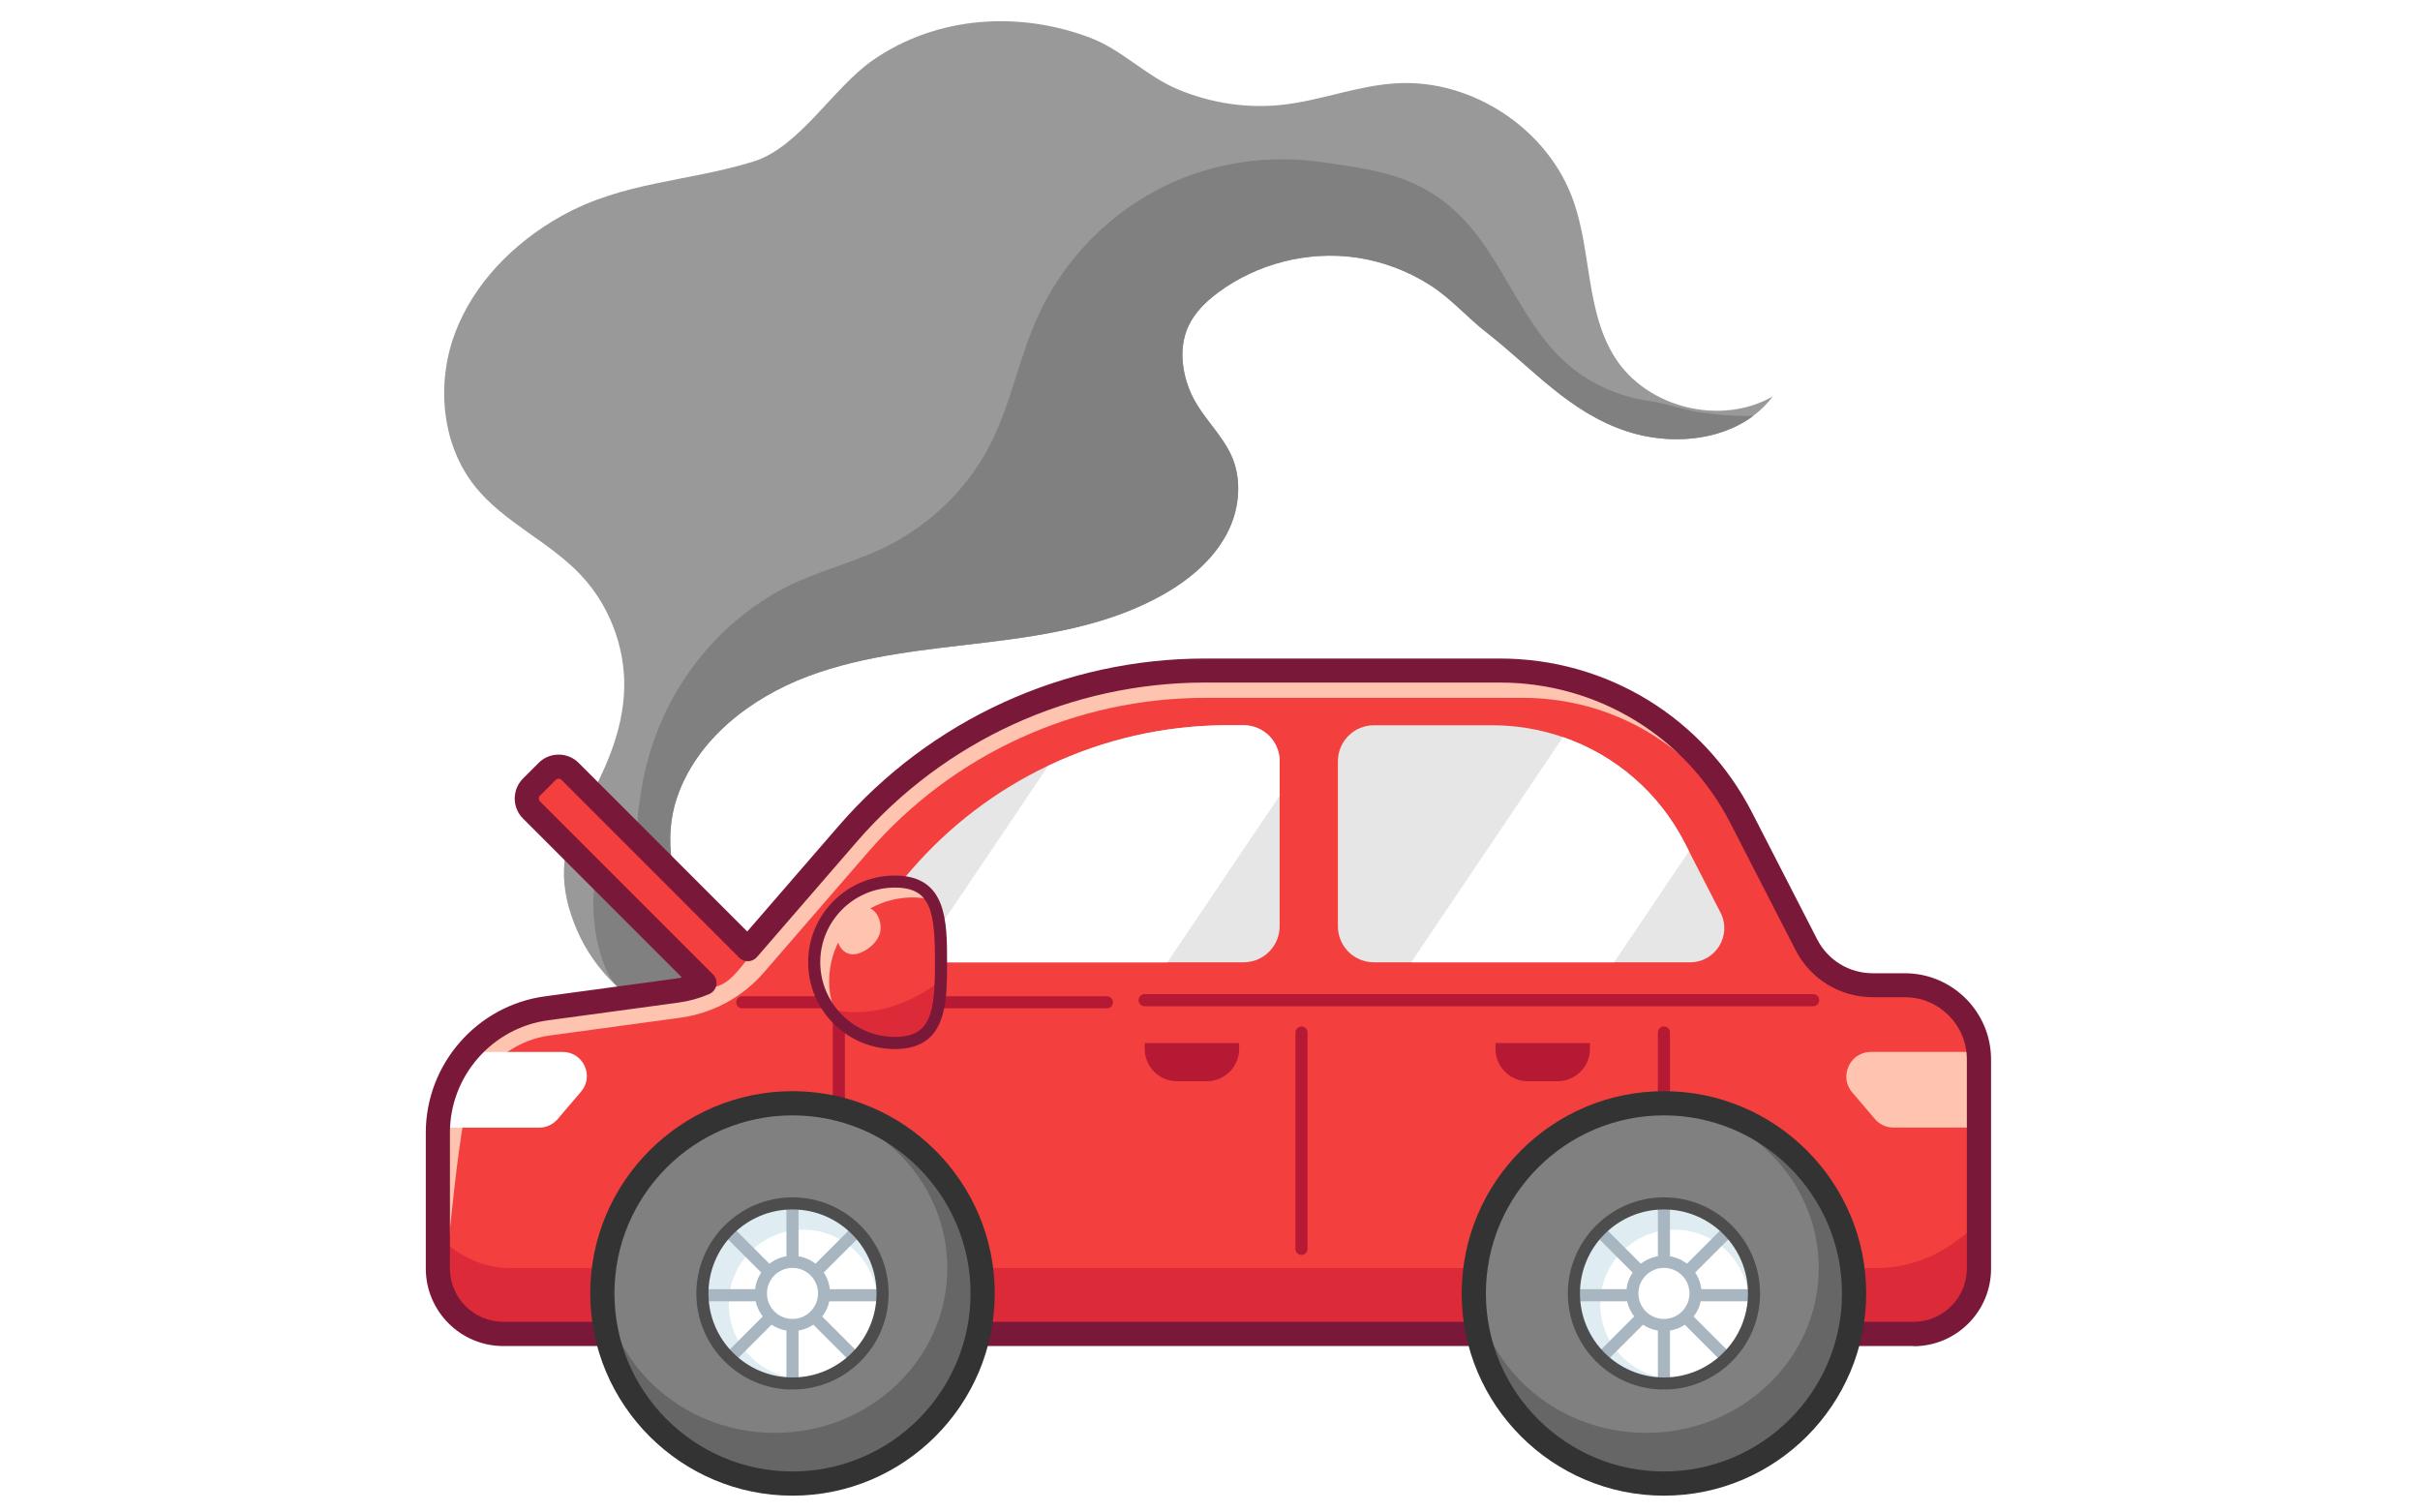 <?xml version="1.0" encoding="UTF-8"?>
<svg id="Expanded" xmlns="http://www.w3.org/2000/svg" viewBox="0 0 400 250">
  <defs>
    <style>
      .cls-1 {
        fill: #dd2a39;
      }

      .cls-2 {
        fill: #4d4d4d;
      }

      .cls-3 {
        fill: #fff;
      }

      .cls-4 {
        fill: #dfedf2;
      }

      .cls-5 {
        fill: #f43f3f;
      }

      .cls-6 {
        fill: #666;
      }

      .cls-7 {
        fill: #333;
      }

      .cls-8 {
        fill: #999;
      }

      .cls-9 {
        fill: #ffc4b0;
      }

      .cls-10 {
        fill: #b51933;
      }

      .cls-11 {
        fill: gray;
      }

      .cls-12 {
        fill: #a8b6c1;
      }

      .cls-13 {
        fill: #7a1839;
      }

      .cls-14 {
        fill: #e6e6e6;
      }
    </style>
  </defs>
  <path class="cls-8" d="M293.06,65.48c-.94,1.26-2.04,2.35-3.27,3.26-5.67,4.24-13.98,4.83-20.9,2.55-9.56-3.16-15.53-10.37-23.17-16.33-3.23-2.51-5.9-5.66-9.41-7.88-3.69-2.33-7.86-3.9-12.18-4.52-7.94-1.13-16.31.99-22.76,5.77-2.01,1.49-3.88,3.29-4.93,5.56-1.52,3.25-1.17,7.13.14,10.47,1.65,4.24,5.36,7.19,7.06,11.18,1.6,3.76,1.23,8.25-.47,11.9-2.18,4.66-6.27,8.18-10.73,10.73-8.79,5.04-19.07,6.76-29.13,7.98-10.07,1.23-20.32,2.08-29.81,5.65-9.49,3.59-18.32,10.41-21.59,20.01-1.17,3.42-1.42,7.19-.82,10.79,1.07,6.49,4.87,12.43,10.93,14.85l-10.78,11.29c-7.03-2.57-12.91-8.12-15.87-14.99-3.03-7.03-2.96-13.08.75-19.48,3.67-6.34,6.93-13.23,7.06-20.69.11-6.82-2.54-13.64-7.22-18.58-5.2-5.5-12.63-8.63-17.38-14.52-5.59-6.93-6.5-16.97-3.41-25.32,3.11-8.36,9.79-15.06,17.56-19.42,10.24-5.76,21.01-5.68,31.83-9.05,7.6-2.37,13.16-12.22,19.74-16.76,10.54-7.29,24.08-8.17,35.89-3.69,5.34,2.02,9.21,6.33,14.57,8.56,5.44,2.26,11.45,3.18,17.32,2.51,6.3-.72,12.34-3.16,18.67-3.54,12.59-.78,25.19,7.59,29.34,19.49,2.97,8.47,2.04,18.29,6.86,25.86,5.33,8.35,17.56,11.33,26.13,6.37Z"/>
  <path class="cls-11" d="M99.9,139.46c-2.38,6.25-2.44,13.35-.17,19.64.76,2.09,1.95,4.28,4.05,5.03,1.43.52,3.01.26,4.51,0,3.97-.69,7.94-1.38,11.91-2.07-3.48-4.07-6.95-8.15-10.43-12.22"/>
  <path class="cls-11" d="M289.79,68.74c-5.67,4.24-13.98,4.83-20.9,2.55-9.56-3.16-15.53-10.37-23.17-16.33-3.23-2.51-5.9-5.66-9.41-7.88-3.69-2.33-7.86-3.9-12.18-4.52-7.94-1.13-16.31.99-22.76,5.77-2.01,1.49-3.88,3.29-4.93,5.56-1.52,3.25-1.17,7.13.14,10.47,1.65,4.24,5.36,7.19,7.06,11.18,1.6,3.76,1.23,8.25-.47,11.9-2.18,4.66-6.27,8.18-10.73,10.73-8.79,5.04-19.07,6.76-29.13,7.98-10.07,1.23-20.32,2.08-29.81,5.65-9.49,3.59-18.32,10.41-21.59,20.01-1.17,3.44-1.4,7.16-.82,10.74-1.5-1-3.85-2.18-4.9-3.77-1.35-2.04-.63-5.1-.31-7.34,1.96-13.91,10.02-26.31,22.2-33.4,6.41-3.74,13.6-4.94,20.02-8.54,6.63-3.71,12.21-9.36,15.64-16.16,3.38-6.7,4.72-14.26,7.83-21.1,4.26-9.36,11.88-17.14,21.15-21.59,7.99-3.84,17.08-5.13,25.84-3.85s15.84,2.13,22.49,8.58c.35.34.69.69,1.02,1.04,6.5,6.98,9.46,16.82,16.48,23.28,3.9,3.59,8.89,5.87,14.13,6.59,2.61.36,5.08,1.33,7.73,1.76,3.11.51,6.27.75,9.42.69Z"/>
  <g>
    <path class="cls-5" d="M127.09,164.17l-2.57,2.58c-1.05,1.05-2.75,1.05-3.8,0l-32.87-32.87c-1.04-1.04-1.04-2.75,0-3.79l2.58-2.58c1.05-1.05,2.75-1.05,3.8,0l32.86,32.87c1.05,1.04,1.05,2.75,0,3.79Z"/>
    <path class="cls-9" d="M327.11,175.09v34.59c0,5.98-4.84,10.81-10.81,10.81H83.19c-5.98,0-10.81-4.84-10.81-10.81v-22.47c0-.27,0-.55.02-.82,0-.15.02-.32.03-.47.25-4.14,1.74-7.98,4.11-11.15.23-.3.46-.6.71-.89,3.2-3.82,7.79-6.49,13.07-7.21,1.83-.25,3.67-.5,5.5-.75l10.28-1.4c1.91-.26,3.82-.51,5.73-.78.46-.06.89-.19,1.34-.32.63-.18,1.3-.03,1.94,0,1.45.05,2.96-.06,4.27-.74,1.26-.65,2.22-1.76,3.13-2.85,2.16-2.6,4.22-5.28,6.17-8.03.93-1.31,1.74-2.87,2.82-4.06,1.13-1.25,2.24-2.53,3.35-3.81,1.76-2.03,3.52-4.07,5.28-6.1,14.84-17.13,36.4-26.98,59.06-26.98h48.74c1.65,0,3.28.09,4.89.27,14.87,1.62,28.09,10.6,35.01,24.1l10.75,20.94c2.12,4.11,6.36,6.71,10.98,6.71h5.31c6.36,0,11.57,4.84,12.18,11.03.05.4.06.8.06,1.21Z"/>
    <path class="cls-5" d="M80.04,215.97c-3.47,0-6.29-2.82-6.29-6.29,0,0,2.36-27.13,4.27-29.68.17-.22,2.48-2.98,2.68-3.21,2.59-3.1,6.22-5.1,10.22-5.64l21.52-2.93c5.37-.73,10.28-3.39,13.83-7.49l17.28-19.96c14-16.16,34.28-25.42,55.64-25.42h52.58c1.47,0,2.95.08,4.39.24,13.52,1.47,25.29,9.57,31.49,21.67l10.75,18.24c2.91,5.65,8.66,9.16,15,9.16h5.31c3.99,0,7.29,2.99,7.68,6.95.03.27.04.51.04.77v37.28c0,3.47-2.82,6.29-6.29,6.29H80.04Z"/>
    <path class="cls-14" d="M211.51,125.83v27.28c0,3.28-2.67,5.95-5.95,5.95h-55.8c-4.83,0-7.43-5.69-4.26-9.34l5.17-5.98c6.34-7.31,14.04-13.13,22.58-17.18,9.16-4.36,19.26-6.69,29.64-6.69h2.66c3.28,0,5.95,2.66,5.95,5.95Z"/>
    <path class="cls-3" d="M211.51,125.83v5.69l-18.56,27.55h-41.58l21.9-32.49c9.16-4.36,19.26-6.69,29.64-6.69h2.66c3.28,0,5.95,2.66,5.95,5.95Z"/>
    <path class="cls-14" d="M279.36,159.06h-52.27c-3.29,0-5.95-2.67-5.95-5.95v-27.28c0-3.29,2.66-5.95,5.95-5.95h19.53c4.08,0,8.03.68,11.73,1.96,8.58,2.96,15.82,9.11,20.12,17.49l.7,1.37,5.21,10.14c1.93,3.75-.8,8.22-5.02,8.22Z"/>
    <path class="cls-3" d="M279.17,140.7l-12.38,18.36h-33.53l25.09-37.22c8.58,2.96,15.82,9.11,20.12,17.49l.7,1.37Z"/>
    <path class="cls-3" d="M96.03,180.45l-3.88,4.55c-.76.88-1.86,1.39-3.03,1.39h-16.73c0-.15.02-.32.03-.47.25-4.14,1.74-7.98,4.11-11.15.23-.3.46-.6.71-.89h15.78c3.39,0,5.23,3.98,3.02,6.56Z"/>
    <path class="cls-9" d="M327.11,175.09v11.29h-14.13c-1.19,0-2.32-.52-3.09-1.43l-3.73-4.38c-1.44-1.67-1.19-3.93.06-5.35.72-.81,1.77-1.35,3.03-1.35h17.8c.05.4.06.8.06,1.21Z"/>
    <path class="cls-1" d="M327.11,202.4v7.28c0,5.98-4.84,10.81-10.81,10.81H83.19c-5.98,0-10.81-4.84-10.81-10.81v-5.42c2.07,2.07,6.2,5.33,11.7,5.33h226.04c4.6,0,9.09-1.46,12.81-4.16l4.19-3.04Z"/>
    <path class="cls-13" d="M316.29,222.49H83.19c-7.06,0-12.81-5.75-12.81-12.81v-22.47c0-11.31,8.45-20.99,19.66-22.52l21.52-2.92c.39-.05.78-.12,1.16-.2l-26.27-26.27c-1.83-1.83-1.83-4.79,0-6.62l2.58-2.58c.89-.89,2.06-1.37,3.31-1.37s2.43.49,3.31,1.37l27.86,27.87,15.11-17.45c15.23-17.59,37.31-27.67,60.57-27.67h48.73c17.65,0,33.62,9.75,41.68,25.46l10.75,20.94c1.78,3.47,5.3,5.62,9.2,5.62h5.3c7.85,0,14.25,6.39,14.25,14.25v34.59c0,7.07-5.75,12.81-12.81,12.81ZM92.33,128.73c-.17,0-.35.07-.49.2l-2.58,2.58c-.17.17-.2.38-.2.48s.03.31.2.48l28.59,28.59c.47.47.67,1.14.55,1.79s-.57,1.2-1.17,1.46c-1.64.71-3.37,1.18-5.14,1.42l-21.52,2.92c-9.24,1.26-16.2,9.23-16.2,18.55v22.47c0,4.86,3.95,8.81,8.81,8.81h233.11c4.86,0,8.81-3.95,8.81-8.81v-34.59c0-5.65-4.6-10.25-10.25-10.25h-5.3c-5.4,0-10.29-2.99-12.76-7.79l-10.75-20.94c-7.37-14.36-21.98-23.28-38.12-23.28h-48.73c-22.1,0-43.08,9.58-57.55,26.29l-16.52,19.08c-.36.42-.88.67-1.44.69-.55.02-1.09-.19-1.49-.58l-29.38-29.39c-.14-.14-.31-.2-.48-.2Z"/>
    <path class="cls-10" d="M182.96,166.67h-60.27c-.55,0-1-.45-1-1s.45-1,1-1h60.27c.55,0,1,.45,1,1s-.45,1-1,1Z"/>
    <path class="cls-10" d="M299.7,166.32h-110.51c-.55,0-1-.45-1-1s.45-1,1-1h110.51c.55,0,1,.45,1,1s-.45,1-1,1Z"/>
    <path class="cls-10" d="M275.03,183.4c-.55,0-1-.45-1-1v-11.74c0-.55.45-1,1-1s1,.45,1,1v11.74c0,.55-.45,1-1,1Z"/>
    <path class="cls-10" d="M138.65,183.52c-.55,0-1-.45-1-1v-16.43c0-.55.45-1,1-1s1,.45,1,1v16.43c0,.55-.45,1-1,1Z"/>
    <path class="cls-10" d="M215.12,207.43c-.55,0-1-.45-1-1v-35.76c0-.55.45-1,1-1s1,.45,1,1v35.76c0,.55-.45,1-1,1Z"/>
    <g>
      <path class="cls-5" d="M155.54,159.06c0,7.37-.25,13.34-7.62,13.34-3.99,0-7.58-1.75-10.02-4.53-2.07-2.36-3.33-5.43-3.33-8.81,0-7.37,5.98-13.34,13.34-13.34,3.19,0,5.05,1.12,6.13,3,1.41,2.45,1.49,6.17,1.49,10.34Z"/>
      <path class="cls-9" d="M154.05,148.71c-4.45-1.06-9.43.17-12.76,3.34-3.99,3.77-5.35,10.05-3.29,15.14l-.09.68c-2.07-2.36-3.33-5.43-3.33-8.81,0-7.37,5.98-13.34,13.34-13.34,3.19,0,5.05,1.12,6.13,3Z"/>
      <path class="cls-1" d="M136.99,166.7c2.41,3.45,6.4,5.7,10.93,5.7,6.32,0,7.4-4.4,7.58-10.31-5.31,4.1-12.19,6.4-18.51,4.6Z"/>
      <path class="cls-13" d="M147.92,173.4c-7.91,0-14.34-6.43-14.34-14.34s6.43-14.34,14.34-14.34c8.62,0,8.62,7.62,8.62,14.34s0,14.34-8.62,14.34ZM147.92,146.71c-6.81,0-12.34,5.54-12.34,12.34s5.54,12.34,12.34,12.34c5.97,0,6.62-3.95,6.62-12.34s-.65-12.34-6.62-12.34Z"/>
      <path class="cls-9" d="M138.46,155.41c.16,1.08.98,2.09,2.06,2.29.79.15,1.61-.12,2.32-.51,1.09-.59,2.04-1.5,2.5-2.65.76-1.91-.54-5.24-3.09-4.42-.8.26-1.75,1.28-2.35,1.83-.95.87-1.63,2.13-1.43,3.45Z"/>
    </g>
    <path class="cls-10" d="M189.2,172.4h15.62v.97c0,2.95-2.4,5.35-5.35,5.35h-4.91c-2.95,0-5.35-2.4-5.35-5.35v-.97h0Z"/>
    <path class="cls-10" d="M247.18,172.4h15.62v.97c0,2.95-2.4,5.35-5.35,5.35h-4.91c-2.95,0-5.35-2.4-5.35-5.35v-.97h0Z"/>
  </g>
  <g>
    <circle class="cls-6" cx="130.99" cy="213.79" r="31.43"/>
    <ellipse class="cls-11" cx="128.07" cy="209.6" rx="28.51" ry="27.24"/>
    <g>
      <circle class="cls-4" cx="130.99" cy="213.79" r="14.89"/>
      <circle class="cls-3" cx="132.76" cy="215.56" r="12.3"/>
      <path class="cls-12" d="M130.99,229.66c-.55,0-1-.45-1-1v-29.15c0-.55.45-1,1-1s1,.45,1,1v29.15c0,.55-.45,1-1,1Z"/>
      <path class="cls-12" d="M145.56,215.09h-29.15c-.55,0-1-.45-1-1s.45-1,1-1h29.15c.55,0,1,.45,1,1s-.45,1-1,1Z"/>
      <path class="cls-12" d="M141.3,225.4c-.26,0-.51-.1-.71-.29l-20.61-20.61c-.39-.39-.39-1.02,0-1.41s1.02-.39,1.41,0l20.61,20.61c.39.39.39,1.02,0,1.41-.2.2-.45.29-.71.29Z"/>
      <path class="cls-12" d="M120.68,225.4c-.26,0-.51-.1-.71-.29-.39-.39-.39-1.02,0-1.41l20.61-20.61c.39-.39,1.02-.39,1.41,0s.39,1.02,0,1.41l-20.61,20.61c-.2.2-.45.29-.71.29Z"/>
      <path class="cls-2" d="M130.99,229.68c-8.76,0-15.89-7.13-15.89-15.88s7.13-15.89,15.89-15.89,15.89,7.13,15.89,15.89-7.13,15.88-15.89,15.88ZM130.99,199.91c-7.66,0-13.89,6.23-13.89,13.89s6.23,13.88,13.89,13.88,13.89-6.23,13.89-13.88-6.23-13.89-13.89-13.89Z"/>
      <circle class="cls-3" cx="130.99" cy="213.79" r="5.22"/>
      <path class="cls-12" d="M130.99,220.01c-3.43,0-6.22-2.79-6.22-6.22s2.79-6.22,6.22-6.22,6.22,2.79,6.22,6.22-2.79,6.22-6.22,6.22ZM130.99,209.57c-2.33,0-4.22,1.89-4.22,4.22s1.89,4.22,4.22,4.22,4.22-1.89,4.22-4.22-1.89-4.22-4.22-4.22Z"/>
    </g>
    <path class="cls-7" d="M130.99,247.22c-18.43,0-33.43-15-33.43-33.43s15-33.43,33.43-33.43,33.43,15,33.43,33.43-15,33.43-33.43,33.43ZM130.99,184.36c-16.23,0-29.43,13.2-29.43,29.43s13.2,29.43,29.43,29.43,29.43-13.2,29.43-29.43-13.2-29.43-29.43-29.43Z"/>
  </g>
  <g>
    <circle class="cls-6" cx="275.03" cy="213.79" r="31.43"/>
    <ellipse class="cls-11" cx="272.11" cy="209.6" rx="28.51" ry="27.24"/>
    <g>
      <circle class="cls-4" cx="275.03" cy="213.79" r="14.89"/>
      <circle class="cls-3" cx="276.8" cy="215.56" r="12.3"/>
      <path class="cls-12" d="M275.03,229.66c-.55,0-1-.45-1-1v-29.15c0-.55.45-1,1-1s1,.45,1,1v29.15c0,.55-.45,1-1,1Z"/>
      <path class="cls-12" d="M289.6,215.09h-29.15c-.55,0-1-.45-1-1s.45-1,1-1h29.15c.55,0,1,.45,1,1s-.45,1-1,1Z"/>
      <path class="cls-12" d="M285.33,225.4c-.26,0-.51-.1-.71-.29l-20.61-20.61c-.39-.39-.39-1.02,0-1.41s1.02-.39,1.41,0l20.61,20.61c.39.39.39,1.02,0,1.41-.2.2-.45.29-.71.29Z"/>
      <path class="cls-12" d="M264.72,225.4c-.26,0-.51-.1-.71-.29-.39-.39-.39-1.02,0-1.41l20.61-20.61c.39-.39,1.02-.39,1.41,0s.39,1.02,0,1.41l-20.61,20.61c-.2.2-.45.29-.71.29Z"/>
      <path class="cls-2" d="M275.03,229.68c-8.76,0-15.88-7.13-15.88-15.88s7.13-15.89,15.88-15.89,15.89,7.13,15.89,15.89-7.13,15.88-15.89,15.88ZM275.03,199.91c-7.66,0-13.88,6.23-13.88,13.89s6.23,13.88,13.88,13.88,13.89-6.23,13.89-13.88-6.23-13.89-13.89-13.89Z"/>
      <circle class="cls-3" cx="275.03" cy="213.79" r="5.22"/>
      <path class="cls-12" d="M275.03,220.01c-3.43,0-6.22-2.79-6.22-6.22s2.79-6.22,6.22-6.22,6.22,2.79,6.22,6.22-2.79,6.22-6.22,6.22ZM275.03,209.57c-2.33,0-4.22,1.89-4.22,4.22s1.89,4.22,4.22,4.22,4.22-1.89,4.22-4.22-1.89-4.22-4.22-4.22Z"/>
    </g>
    <path class="cls-7" d="M275.03,247.22c-18.43,0-33.43-15-33.43-33.43s15-33.43,33.43-33.43,33.43,15,33.43,33.43-15,33.43-33.43,33.43ZM275.03,184.36c-16.23,0-29.43,13.2-29.43,29.43s13.2,29.43,29.43,29.43,29.43-13.2,29.43-29.43-13.2-29.43-29.43-29.43Z"/>
  </g>
</svg>